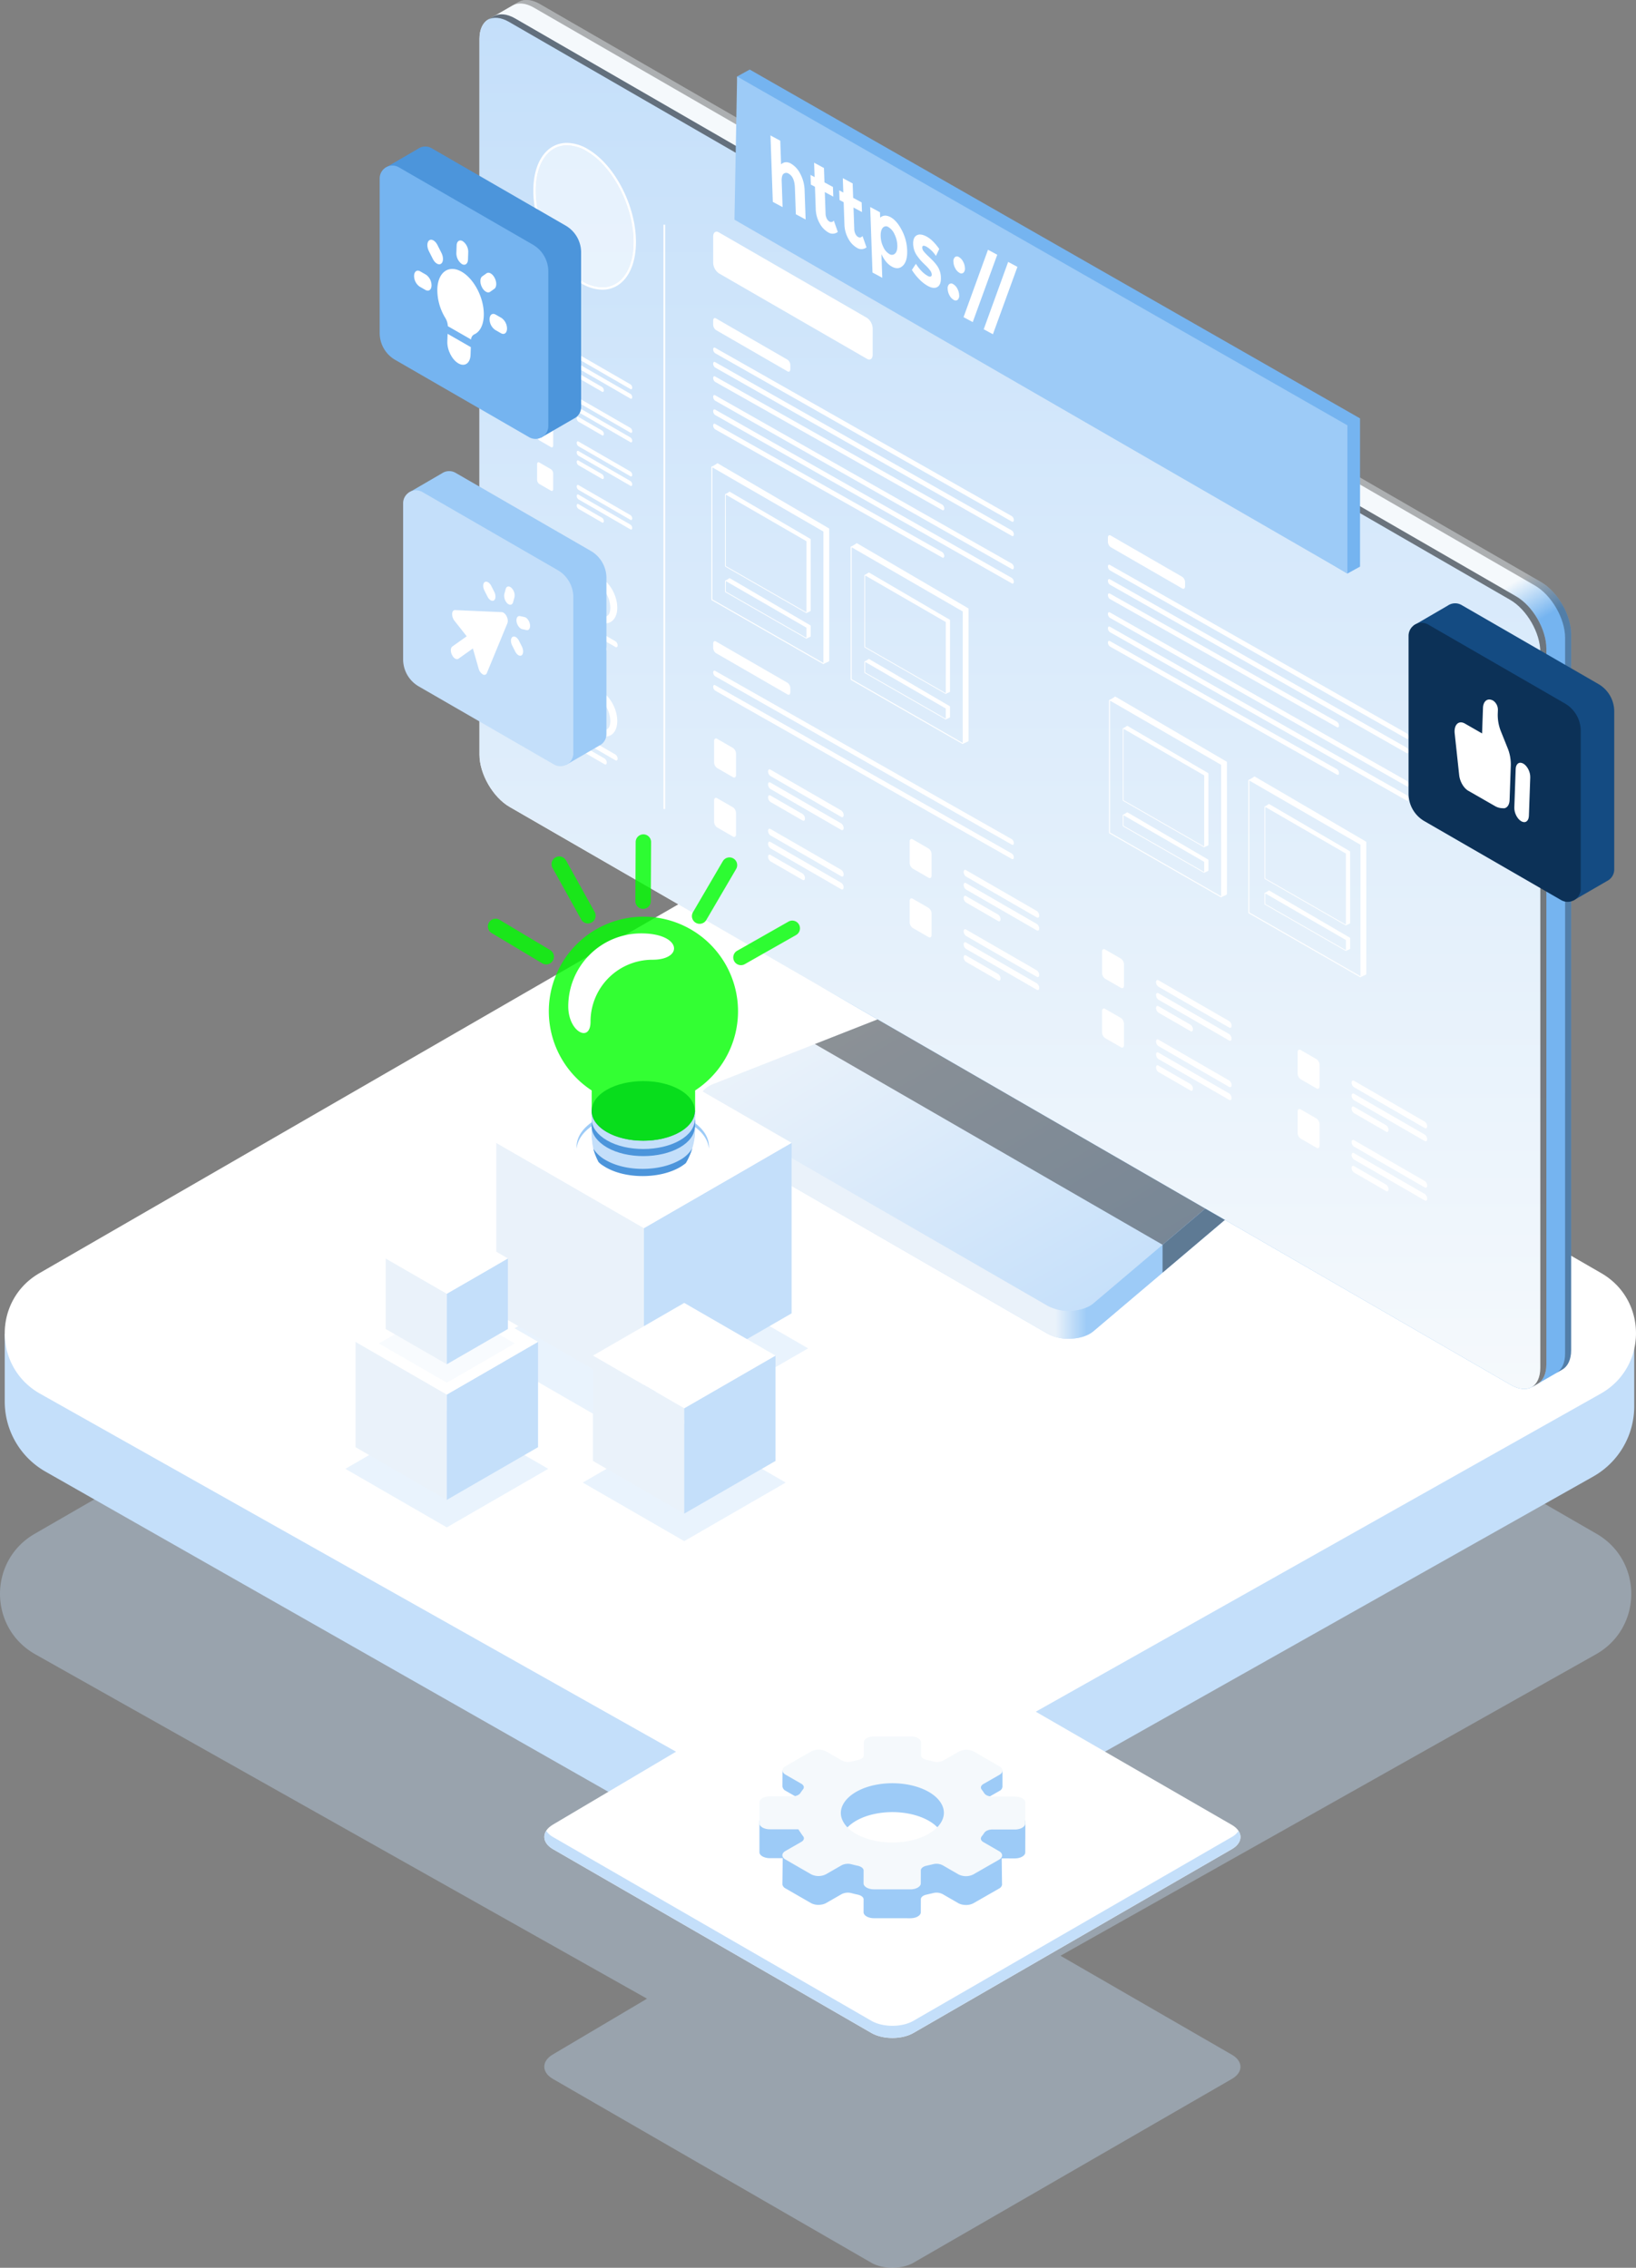 <svg xmlns="http://www.w3.org/2000/svg" xmlns:xlink="http://www.w3.org/1999/xlink" viewBox="0 0 1006.522 1395.299">
    <rect x="0" y="0" width="1006.522" height="1395.299" fill="#808080" stroke="none"/>
    <defs>
        <linearGradient id="Dégradé_sans_nom_7" x1="604.29" y1="1132.391" x2="728.848" y2="1348.133"
                        gradientTransform="translate(-14.146 -30.864)" gradientUnits="userSpaceOnUse">
            <stop offset="0" stop-color="#eaf2fa"/>
            <stop offset="1" stop-color="#c4dffa"/>
        </linearGradient>
        <linearGradient id="Dégradé_sans_nom_8" x1="481.872" y1="1281.445" x2="838.247" y2="1281.445"
                        gradientTransform="translate(-14.146 -30.864)" gradientUnits="userSpaceOnUse">
            <stop offset="0.613" stop-color="#eaf2fa"/>
            <stop offset="0.667" stop-color="#9dcbf7"/>
        </linearGradient>
        <linearGradient id="Dégradé_sans_nom_6" x1="419.32" y1="504.502" x2="944.224" y2="1413.663"
                        gradientTransform="translate(-14.146 -30.864)" gradientUnits="userSpaceOnUse">
            <stop offset="0.586" stop-color="#f5f9fc"/>
            <stop offset="0.613" stop-color="#75b4f0"/>
        </linearGradient>
        <linearGradient id="Dégradé_sans_nom_5" x1="660.008" y1="1355.518" x2="660.008" y2="509.719"
                        gradientUnits="userSpaceOnUse">
            <stop offset="0" stop-color="#f5f9fc"/>
            <stop offset="1" stop-color="#c4dffa"/>
        </linearGradient>
    </defs>
    <g style="isolation:isolate">
        <g id="Calque_1" data-name="Calque 1">
            <g id="all">
                <path d="M1019.09,1444.62,583.38,1193.07a89.489,89.489,0,0,0-89.5,0L58.17,1444.62c-28.64,16.53-28.41,57.94.4,74.16l48.54,27.33,54.11,30.46,62.09,34.96,53.78,30.28,157.8,88.84-57.91,34.3c-7.08,4.19-7.04,10.99.08,15.11l195.85,113.07c7.12,4.11,18.79,4.11,25.91,0l195.84-113.07c7.13-4.12,7.13-10.85,0-14.97l-105.39-60.85,329.42-185.46C1047.5,1502.56,1047.72,1461.15,1019.09,1444.62Z"
                      transform="translate(-36.826 -500.913)" style="fill:#c4dffa;opacity:0.37"/>
                <path d="M496.794,1115.484,39.743,1321.655v41.594a49.6,49.6,0,0,0,25.078,43.119l432.816,246.224a89.494,89.494,0,0,0,87.814,0L1017.005,1409.4a49.613,49.613,0,0,0,25.253-43.222v-35.612L586.294,1115.484A89.5,89.5,0,0,0,496.794,1115.484Z"
                      transform="translate(-36.826 -500.913)" style="fill:#c4dffa"/>
                <path d="M496.794,1032.7,61.085,1284.258c-28.635,16.532-28.412,57.941.4,74.162l436.15,245.553a89.5,89.5,0,0,0,87.814,0L1021.6,1358.42c28.811-16.221,29.037-57.63.4-74.162L586.294,1032.7A89.5,89.5,0,0,0,496.794,1032.7Z"
                      transform="translate(-36.826 -500.913)" style="fill:#fff"/>
                <path d="M570.163,1509.145c7.081-4.193,18.706-4.258,25.833-.143l198.668,114.7c7.127,4.115,7.127,10.848,0,14.963l-195.841,113.07c-7.127,4.114-18.79,4.114-25.917,0l-195.841-113.07c-7.128-4.115-7.165-10.913-.084-15.106Z"
                      transform="translate(-36.826 -500.913)" style="fill:#fff"/>
                <path d="M794.664,1631.185,598.823,1744.254c-7.127,4.115-18.79,4.115-25.917,0L377.065,1631.185a11.845,11.845,0,0,1-4.182-3.832c-2.428,3.824-1.054,8.29,4.182,11.313l195.841,113.07c7.127,4.114,18.79,4.114,25.917,0l195.841-113.07c5.234-3.021,6.588-7.45,4.135-11.222A11.931,11.931,0,0,1,794.664,1631.185Z"
                      transform="translate(-36.826 -500.913)" style="fill:#c4dffa"/>
            </g>
            <path d="M824.093,1202.359l-.059-.008c-.065-2.682-1.826-5.355-5.337-7.374l-156.163-90.159c-6.25-3.6-16.079-4.132-23.377-1.266l-163.411,64.285c-4.516,1.776-7.45,4.633-7.952,7.776a5.169,5.169,0,0,0,.041.946l-.109-.016v16.985l.1.008c-.117,2.89,1.719,5.681,5.288,7.751l208.231,120.224a27.518,27.518,0,0,0,14.73,3.058c5.456-.285,10.391-1.969,13.466-4.591l111.368-94.325a7.758,7.758,0,0,0,3.116-6.141l.075.008Z"
                  transform="translate(-36.826 -500.913)" style="fill:url(#Dégradé_sans_nom_7)"/>
            <path d="M818.7,1194.977l-156.163-90.159c-6.25-3.6-16.079-4.132-23.377-1.266l-100.995,39.734,213.921,123.5,68.827-58.312C825.878,1204.278,824.956,1198.588,818.7,1194.977Z"
                  transform="translate(-36.826 -500.913)" style="mix-blend-mode:overlay;opacity:0.4"/>
            <path d="M824.034,1202.351a7.8,7.8,0,0,1-3.124,6.124l-111.36,94.351c-3.075,2.614-8.01,4.289-13.474,4.583a27.318,27.318,0,0,1-14.738-3.067L473.123,1184.126c-3.494-2.028-5.32-4.742-5.288-7.567l-.109-.016v16.985l.1.008c-.117,2.89,1.719,5.681,5.288,7.751l208.231,120.224a27.518,27.518,0,0,0,14.73,3.058c5.456-.285,10.391-1.969,13.466-4.591l111.368-94.325a7.758,7.758,0,0,0,3.116-6.141l.075.008-.008-17.161Z"
                  transform="translate(-36.826 -500.913)" style="fill:url(#Dégradé_sans_nom_8)"/>
            <path d="M824.034,1202.351a7.8,7.8,0,0,1-3.124,6.124l-68.827,58.312-.008,17.161,68.835-58.3a7.758,7.758,0,0,0,3.116-6.141l.075.008-.008-17.161Z"
                  transform="translate(-36.826 -500.913)" style="mix-blend-mode:overlay;opacity:0.4"/>
            <path d="M355.806,502.152,337.3,512.837c-.033.016-.051.033-.075.033l-.01.008h0c-3.335,1.953-5.4,6.092-5.4,11.982l.008,440.4c-.008,11.831,8.3,26.235,18.569,32.142l615.9,355.579c5.07,2.933,9.662,3.234,13.031,1.366l.008.009.1-.051v-.016l18.526-10.693h.016c3.36-1.935,5.479-6.083,5.479-12.023l.01-440.41c-.026-11.823-8.321-26.218-18.593-32.135L368.97,503.443c-5.052-2.907-9.586-3.217-12.937-1.4l-.016-.025-.16.109C355.841,502.119,355.831,502.136,355.806,502.152Z"
                  transform="translate(-36.826 -500.913)" style="fill:url(#Dégradé_sans_nom_6)"/>
            <path d="M355.806,502.152l-3.494,2.02.008.017c3.353-1.818,7.893-1.508,12.929,1.4l615.9,355.578c10.265,5.924,18.567,20.32,18.585,32.143l-.018,440.4c.018,5.924-2.093,10.064-5.438,12l3.672-2.112h.016c3.36-1.935,5.479-6.083,5.479-12.023l.01-440.41c-.026-11.823-8.321-26.218-18.593-32.135L368.97,503.443c-5.052-2.907-9.586-3.217-12.937-1.4l-.016-.025-.16.109C355.841,502.119,355.831,502.136,355.806,502.152Z"
                  transform="translate(-36.826 -500.913)" style="mix-blend-mode:overlay;opacity:0.3"/>
            <path d="M969.614,867.837,353.72,512.241c-5.052-2.9-9.586-3.209-12.937-1.391l-.018-.033-.166.109c-.01,0-.018.017-.042.025l-3.169,1.831c-.091.05-.188.1-.28.163l-.046.025v0c-3.247,1.982-5.254,6.08-5.254,11.886l.008,440.4c-.008,11.831,8.3,26.235,18.569,32.142l615.9,355.579c4.99,2.882,9.507,3.218,12.842,1.458-.034.026-.059.059-.1.084l.313-.185c.058-.033.113-.066.167-.1l3.19-1.835.016-.008c3.36-1.927,5.481-6.083,5.481-12.025l.008-440.4C988.183,888.139,979.879,873.753,969.614,867.837Z"
                  transform="translate(-36.826 -500.913)" style="fill:url(#Dégradé_sans_nom_5)"/>
            <path d="M340.557,510.951l-3.5,2.019.008.025c3.353-1.818,7.895-1.516,12.937,1.4l615.9,355.57c10.265,5.933,18.569,20.328,18.585,32.151l-.016,440.4c.008,5.915-2.1,10.063-5.438,12.007l3.67-2.12.016-.008c3.36-1.927,5.481-6.083,5.481-12.025l.008-440.4c-.026-11.832-8.33-26.218-18.595-32.134L353.72,512.241c-5.052-2.9-9.586-3.209-12.937-1.391l-.018-.033-.166.109C340.589,510.926,340.581,510.943,340.557,510.951Z"
                  transform="translate(-36.826 -500.913)" style="mix-blend-mode:overlay;opacity:0.5"/>
            <ellipse cx="396.526" cy="633.997" rx="26.74" ry="45.769"
                     transform="translate(-243.408 -309.008) rotate(-21.734)" style="fill:#fff;fill-opacity:0.54"/>
            <path d="M385.666,590.333a24.386,24.386,0,0,1,12.246,3.735c16.59,9.744,29.418,35.52,28.652,57.572-.566,16.315-8.414,26.021-19.179,26.021a24.376,24.376,0,0,1-12.246-3.735c-16.589-9.744-29.417-35.519-28.652-57.571.567-16.316,8.415-26.022,19.179-26.022m0-1.5c-11.981,0-20.1,10.782-20.677,27.469-.781,22.509,12.4,48.938,29.391,58.916a25.787,25.787,0,0,0,13,3.941c11.982,0,20.1-10.782,20.677-27.468.782-22.509-12.4-48.939-29.391-58.916a25.777,25.777,0,0,0-13-3.942Z"
                  transform="translate(-36.826 -500.913)" style="fill:#fff"/>
            <path d="M474.43,788.461v81.224a.641.641,0,0,0,.307.547l68.356,39.141a.559.559,0,0,0,.322.1.65.65,0,0,0,.315-.083l.24-.225v-.007l2.712-1.248.24-.233a.687.687,0,0,0,.082-.322V826.488a.636.636,0,0,0-.315-.555l-68.16-39.852a.659.659,0,0,0-.637,0,.594.594,0,0,0-.247.277l-2.5,1.474a.237.237,0,0,0-.075-.008.593.593,0,0,0-.315.09A.624.624,0,0,0,474.43,788.461Zm.637,0,1.919,1.109.629.36,65.8,38.031v80.873l-68.348-39.149Z"
                  transform="translate(-36.826 -500.913)" style="fill:#fff"/>
            <path d="M560.15,837.645v81.142a.644.644,0,0,0,.307.548l68.356,39.222a.563.563,0,0,0,.322.1.666.666,0,0,0,.315-.082l.24-.225v-.008l2.711-1.248.24-.232a.683.683,0,0,0,.083-.322V875.671a.634.634,0,0,0-.315-.554l-68.16-39.852a.61.61,0,0,0-.322-.083.6.6,0,0,0-.315.083.591.591,0,0,0-.248.277l-2.5,1.473a.276.276,0,0,0-.075-.007.588.588,0,0,0-.315.09A.624.624,0,0,0,560.15,837.645Zm.637,0,1.918,1.109.63.36,65.8,38.03v80.873l-68.348-39.23Z"
                  transform="translate(-36.826 -500.913)" style="fill:#fff"/>
            <path d="M568.609,854.97v43.936a.465.465,0,0,0,.223.4l49.641,28.484a.407.407,0,0,0,.234.071.476.476,0,0,0,.228-.06l.175-.163v-.006l1.969-.906.174-.169a.5.5,0,0,0,.06-.234V882.585a.461.461,0,0,0-.229-.4l-49.5-28.941a.449.449,0,0,0-.234-.06.444.444,0,0,0-.229.06.425.425,0,0,0-.179.2l-1.818,1.069a.2.2,0,0,0-.055,0,.433.433,0,0,0-.228.065A.454.454,0,0,0,568.609,854.97Zm.462,0,1.394.8.457.262,47.785,27.618V927.4l-49.636-28.489Z"
                  transform="translate(-36.826 -500.913)" style="fill:#fff"/>
            <path d="M568.609,908.161v6.46a.468.468,0,0,0,.223.4L618.473,943.5a.407.407,0,0,0,.234.071.476.476,0,0,0,.228-.06l.175-.163v-.006l1.969-.906.174-.169a.5.5,0,0,0,.06-.234v-6.259a.461.461,0,0,0-.229-.4l-49.5-28.941a.449.449,0,0,0-.234-.06.444.444,0,0,0-.229.06.425.425,0,0,0-.179.2l-1.818,1.069a.2.2,0,0,0-.055,0,.433.433,0,0,0-.228.065A.454.454,0,0,0,568.609,908.161Zm.462,0,1.394.805.457.261,47.785,27.619v6.264l-49.636-28.489Z"
                  transform="translate(-36.826 -500.913)" style="fill:#fff"/>
            <path d="M719.125,932v81.142a.641.641,0,0,0,.307.547l68.356,39.223a.563.563,0,0,0,.322.1.66.66,0,0,0,.315-.082l.24-.225v-.008l2.712-1.248.239-.232a.683.683,0,0,0,.083-.322V970.023a.634.634,0,0,0-.315-.554l-68.16-39.852a.608.608,0,0,0-.322-.083.6.6,0,0,0-.315.083.589.589,0,0,0-.247.277l-2.5,1.473a.276.276,0,0,0-.075-.007.6.6,0,0,0-.315.089A.626.626,0,0,0,719.125,932Zm.637,0,1.919,1.109.629.36,65.8,38.03v80.873l-68.348-39.23Z"
                  transform="translate(-36.826 -500.913)" style="fill:#fff"/>
            <path d="M804.844,981.18v81.143a.64.64,0,0,0,.308.547l68.355,39.222a.56.56,0,0,0,.323.1.656.656,0,0,0,.315-.083l.239-.225v-.007l2.712-1.248.24-.233a.687.687,0,0,0,.082-.322v-80.865a.637.637,0,0,0-.314-.555L808.944,978.8a.61.61,0,0,0-.323-.082.6.6,0,0,0-.562.359l-2.5,1.474a.237.237,0,0,0-.075-.008.587.587,0,0,0-.314.09A.623.623,0,0,0,804.844,981.18Zm.637,0,1.919,1.109.63.36,65.8,38.031v80.873l-68.349-39.23Z"
                  transform="translate(-36.826 -500.913)" style="fill:#fff"/>
            <path d="M814.779,997.409v43.936a.465.465,0,0,0,.223.4l49.641,28.484a.41.41,0,0,0,.234.071.48.48,0,0,0,.229-.06l.174-.164v-.005l1.969-.906.174-.169a.488.488,0,0,0,.06-.234v-43.735a.463.463,0,0,0-.228-.4l-49.5-28.941a.447.447,0,0,0-.234-.06.438.438,0,0,0-.228.06.428.428,0,0,0-.18.2l-1.818,1.069a.2.2,0,0,0-.054,0,.434.434,0,0,0-.229.065A.454.454,0,0,0,814.779,997.409Zm.463,0,1.393.805.457.261,47.785,27.619v43.74l-49.635-28.489Z"
                  transform="translate(-36.826 -500.913)" style="fill:#fff"/>
            <path d="M814.779,1050.6v6.46a.465.465,0,0,0,.223.4l49.641,28.484a.41.41,0,0,0,.234.071.48.48,0,0,0,.229-.06l.174-.163v-.006l1.969-.906.174-.169a.488.488,0,0,0,.06-.234v-6.259a.463.463,0,0,0-.228-.4l-49.5-28.941a.447.447,0,0,0-.234-.06.438.438,0,0,0-.228.06.428.428,0,0,0-.18.2l-1.818,1.069a.2.2,0,0,0-.054-.005.434.434,0,0,0-.229.065A.454.454,0,0,0,814.779,1050.6Zm.463,0,1.393.805.457.261,47.785,27.619v6.264l-49.635-28.489Z"
                  transform="translate(-36.826 -500.913)" style="fill:#fff"/>
            <path d="M727.584,949.322v43.936a.465.465,0,0,0,.223.4l49.641,28.484a.407.407,0,0,0,.234.071.48.48,0,0,0,.229-.06l.174-.164v0l1.969-.906.174-.169a.5.5,0,0,0,.06-.234V976.937a.461.461,0,0,0-.229-.4l-49.5-28.941a.477.477,0,0,0-.463,0,.425.425,0,0,0-.179.2l-1.818,1.069a.2.2,0,0,0-.054,0,.434.434,0,0,0-.229.065A.454.454,0,0,0,727.584,949.322Zm.463,0,1.393.8.457.261,47.785,27.619v43.74l-49.635-28.489Z"
                  transform="translate(-36.826 -500.913)" style="fill:#fff"/>
            <path d="M727.584,1002.513v6.46a.465.465,0,0,0,.223.4l49.641,28.484a.407.407,0,0,0,.234.071.48.48,0,0,0,.229-.06l.174-.163v-.006l1.969-.906.174-.169a.5.5,0,0,0,.06-.234v-6.259a.461.461,0,0,0-.229-.4l-49.5-28.941a.477.477,0,0,0-.463,0,.425.425,0,0,0-.179.2l-1.818,1.069a.2.2,0,0,0-.054,0,.434.434,0,0,0-.229.065A.454.454,0,0,0,727.584,1002.513Zm.463,0,1.393.8.457.261,47.785,27.619v6.264l-49.635-28.489Z"
                  transform="translate(-36.826 -500.913)" style="fill:#fff"/>
            <path d="M482.889,805.24v43.936a.467.467,0,0,0,.223.4l49.641,28.483a.41.41,0,0,0,.234.071.48.48,0,0,0,.229-.06l.174-.163V877.9l1.969-.906.175-.169a.5.5,0,0,0,.059-.234V832.855a.464.464,0,0,0-.228-.4l-49.5-28.94a.435.435,0,0,0-.234-.06.44.44,0,0,0-.408.261l-1.818,1.07a.166.166,0,0,0-.054-.006.426.426,0,0,0-.229.066A.452.452,0,0,0,482.889,805.24Zm.463,0,1.393.8.458.262,47.784,27.618v43.74l-49.635-28.489Z"
                  transform="translate(-36.826 -500.913)" style="fill:#fff"/>
            <path d="M482.889,858.431v6.46a.467.467,0,0,0,.223.4l49.641,28.483a.41.41,0,0,0,.234.071.48.48,0,0,0,.229-.06l.174-.163v-.006l1.969-.906.175-.169a.5.5,0,0,0,.059-.234v-6.259a.463.463,0,0,0-.228-.4l-49.5-28.941a.443.443,0,0,0-.234-.059.437.437,0,0,0-.228.059.428.428,0,0,0-.18.2l-1.818,1.07a.166.166,0,0,0-.054-.006.426.426,0,0,0-.229.066A.452.452,0,0,0,482.889,858.431Zm.463,0,1.393.8.458.262,47.784,27.618v6.264l-49.635-28.489Z"
                  transform="translate(-36.826 -500.913)" style="fill:#fff"/>
            <path d="M375.8,722.368l-7.169-4.14a3.27,3.27,0,0,1-1.367-2.611v-9.559c0-1.006.612-1.469,1.367-1.033l7.169,4.139a3.274,3.274,0,0,1,1.367,2.612v9.558C377.17,722.341,376.558,722.8,375.8,722.368Z"
                  transform="translate(-36.826 -500.913)" style="fill:#fff;fill-rule:evenodd"/>
            <path d="M375.8,749.187l-7.169-4.139a3.273,3.273,0,0,1-1.367-2.611v-9.559c0-1.007.612-1.469,1.367-1.033l7.169,4.139a3.272,3.272,0,0,1,1.367,2.611v9.559C377.17,749.16,376.558,749.623,375.8,749.187Z"
                  transform="translate(-36.826 -500.913)" style="fill:#fff;fill-rule:evenodd"/>
            <path d="M375.8,776.007l-7.169-4.139a3.274,3.274,0,0,1-1.367-2.612V759.7c0-1.006.612-1.469,1.367-1.033L375.8,762.8a3.274,3.274,0,0,1,1.367,2.612v9.558C377.17,775.98,376.558,776.443,375.8,776.007Z"
                  transform="translate(-36.826 -500.913)" style="fill:#fff;fill-rule:evenodd"/>
            <path d="M375.8,802.826l-7.169-4.139a3.273,3.273,0,0,1-1.367-2.611v-9.559c0-1.006.612-1.469,1.367-1.033l7.169,4.139a3.273,3.273,0,0,1,1.367,2.611v9.559C377.17,802.8,376.558,803.262,375.8,802.826Z"
                  transform="translate(-36.826 -500.913)" style="fill:#fff;fill-rule:evenodd"/>
            <path d="M424.694,740.3l-31.955-18.449a2.61,2.61,0,0,1-1.09-2.083h0c0-.8.488-1.172,1.09-.824l31.955,18.449a2.613,2.613,0,0,1,1.09,2.083h0C425.784,740.277,425.3,740.646,424.694,740.3Z"
                  transform="translate(-36.826 -500.913)" style="fill:#fff;fill-rule:evenodd"/>
            <path d="M424.694,746.153,392.739,727.7a2.611,2.611,0,0,1-1.09-2.083h0c0-.8.488-1.172,1.09-.824l31.955,18.449a2.611,2.611,0,0,1,1.09,2.083h0C425.784,746.132,425.3,746.5,424.694,746.153Z"
                  transform="translate(-36.826 -500.913)" style="fill:#fff;fill-rule:evenodd"/>
            <path d="M407.225,741.922l-14.486-8.363a2.613,2.613,0,0,1-1.09-2.083h0c0-.8.488-1.172,1.09-.825l14.486,8.364a2.612,2.612,0,0,1,1.091,2.083h0C408.316,741.9,407.827,742.27,407.225,741.922Z"
                  transform="translate(-36.826 -500.913)" style="fill:#fff;fill-rule:evenodd"/>
            <path d="M424.694,767.118l-31.955-18.449a2.611,2.611,0,0,1-1.09-2.083h0c0-.8.488-1.172,1.09-.824l31.955,18.449a2.611,2.611,0,0,1,1.09,2.083h0C425.784,767.1,425.3,767.466,424.694,767.118Z"
                  transform="translate(-36.826 -500.913)" style="fill:#fff;fill-rule:evenodd"/>
            <path d="M424.694,772.973l-31.955-18.45a2.61,2.61,0,0,1-1.09-2.083h0c0-.8.488-1.171,1.09-.824l31.955,18.45a2.61,2.61,0,0,1,1.09,2.083h0C425.784,772.951,425.3,773.32,424.694,772.973Z"
                  transform="translate(-36.826 -500.913)" style="fill:#fff;fill-rule:evenodd"/>
            <path d="M407.225,768.742l-14.486-8.364a2.61,2.61,0,0,1-1.09-2.083h0c0-.8.488-1.172,1.09-.824l14.486,8.364a2.611,2.611,0,0,1,1.091,2.083h0C408.316,768.721,407.827,769.09,407.225,768.742Z"
                  transform="translate(-36.826 -500.913)" style="fill:#fff;fill-rule:evenodd"/>
            <path d="M424.694,793.938l-31.955-18.45a2.61,2.61,0,0,1-1.09-2.083h0c0-.8.488-1.171,1.09-.824l31.955,18.45a2.61,2.61,0,0,1,1.09,2.083h0C425.784,793.916,425.3,794.285,424.694,793.938Z"
                  transform="translate(-36.826 -500.913)" style="fill:#fff;fill-rule:evenodd"/>
            <path d="M424.694,799.792l-31.955-18.449a2.611,2.611,0,0,1-1.09-2.083h0c0-.8.488-1.172,1.09-.824l31.955,18.449a2.611,2.611,0,0,1,1.09,2.083h0C425.784,799.771,425.3,800.14,424.694,799.792Z"
                  transform="translate(-36.826 -500.913)" style="fill:#fff;fill-rule:evenodd"/>
            <path d="M407.225,795.562,392.739,787.2a2.611,2.611,0,0,1-1.09-2.083h0c0-.8.488-1.172,1.09-.824l14.486,8.364a2.61,2.61,0,0,1,1.091,2.082h0C408.316,795.54,407.827,795.909,407.225,795.562Z"
                  transform="translate(-36.826 -500.913)" style="fill:#fff;fill-rule:evenodd"/>
            <path d="M424.694,820.757l-31.955-18.449a2.611,2.611,0,0,1-1.09-2.083h0c0-.8.488-1.172,1.09-.824l31.955,18.449a2.611,2.611,0,0,1,1.09,2.083h0C425.784,820.736,425.3,821.105,424.694,820.757Z"
                  transform="translate(-36.826 -500.913)" style="fill:#fff;fill-rule:evenodd"/>
            <path d="M424.694,826.612l-31.955-18.449a2.613,2.613,0,0,1-1.09-2.083h0c0-.8.488-1.172,1.09-.824l31.955,18.449a2.61,2.61,0,0,1,1.09,2.083h0C425.784,826.591,425.3,826.96,424.694,826.612Z"
                  transform="translate(-36.826 -500.913)" style="fill:#fff;fill-rule:evenodd"/>
            <path d="M407.225,822.381l-14.486-8.364a2.61,2.61,0,0,1-1.09-2.083h0c0-.8.488-1.171,1.09-.824l14.486,8.364a2.612,2.612,0,0,1,1.091,2.083h0C408.316,822.36,407.827,822.729,407.225,822.381Z"
                  transform="translate(-36.826 -500.913)" style="fill:#fff;fill-rule:evenodd"/>
            <path d="M487.79,979.115l-9.763-5.637a4.457,4.457,0,0,1-1.861-3.556V956.9c0-1.37.833-2,1.861-1.407l9.763,5.637a4.459,4.459,0,0,1,1.862,3.556v13.018C489.652,979.078,488.818,979.708,487.79,979.115Z"
                  transform="translate(-36.826 -500.913)" style="fill:#fff;fill-rule:evenodd"/>
            <path d="M487.79,1015.639,478.027,1010a4.459,4.459,0,0,1-1.861-3.557V993.428c0-1.371.833-2,1.861-1.407l9.763,5.637a4.456,4.456,0,0,1,1.862,3.556v13.017C489.652,1015.6,488.818,1016.232,487.79,1015.639Z"
                  transform="translate(-36.826 -500.913)" style="fill:#fff;fill-rule:evenodd"/>
            <path d="M554.372,1003.534l-43.518-25.125a3.557,3.557,0,0,1-1.484-2.837h0c0-1.093.664-1.6,1.484-1.122l43.518,25.125a3.553,3.553,0,0,1,1.484,2.836h0C555.856,1003.5,555.192,1004.007,554.372,1003.534Z"
                  transform="translate(-36.826 -500.913)" style="fill:#fff;fill-rule:evenodd"/>
            <path d="M554.372,1011.507l-43.518-25.125a3.554,3.554,0,0,1-1.484-2.837h0c0-1.093.664-1.595,1.484-1.122l43.518,25.125a3.553,3.553,0,0,1,1.484,2.836h0C555.856,1011.478,555.192,1011.98,554.372,1011.507Z"
                  transform="translate(-36.826 -500.913)" style="fill:#fff;fill-rule:evenodd"/>
            <path d="M530.583,1005.745l-19.729-11.39a3.554,3.554,0,0,1-1.484-2.837h0c0-1.093.664-1.6,1.484-1.122l19.729,11.39a3.558,3.558,0,0,1,1.484,2.837h0C532.067,1005.716,531.4,1006.219,530.583,1005.745Z"
                  transform="translate(-36.826 -500.913)" style="fill:#fff;fill-rule:evenodd"/>
            <path d="M554.372,1040.057l-43.518-25.125a3.553,3.553,0,0,1-1.484-2.836h0c0-1.093.664-1.6,1.484-1.123l43.518,25.125a3.557,3.557,0,0,1,1.484,2.837h0C555.856,1040.028,555.192,1040.531,554.372,1040.057Z"
                  transform="translate(-36.826 -500.913)" style="fill:#fff;fill-rule:evenodd"/>
            <path d="M554.372,1048.03l-43.518-25.124a3.557,3.557,0,0,1-1.484-2.837h0c0-1.093.664-1.6,1.484-1.122l43.518,25.124a3.557,3.557,0,0,1,1.484,2.837h0C555.856,1048,555.192,1048.5,554.372,1048.03Z"
                  transform="translate(-36.826 -500.913)" style="fill:#fff;fill-rule:evenodd"/>
            <path d="M530.583,1042.269l-19.729-11.39a3.557,3.557,0,0,1-1.484-2.837h0c0-1.093.664-1.6,1.484-1.122l19.729,11.39a3.556,3.556,0,0,1,1.484,2.836h0C532.067,1042.24,531.4,1042.742,530.583,1042.269Z"
                  transform="translate(-36.826 -500.913)" style="fill:#fff;fill-rule:evenodd"/>
            <path d="M608.117,1040.967l-9.763-5.637a4.455,4.455,0,0,1-1.861-3.556v-13.018c0-1.37.833-2,1.861-1.407l9.763,5.637a4.458,4.458,0,0,1,1.861,3.556v13.018C609.978,1040.93,609.145,1041.56,608.117,1040.967Z"
                  transform="translate(-36.826 -500.913)" style="fill:#fff;fill-rule:evenodd"/>
            <path d="M608.117,1077.491l-9.763-5.637a4.459,4.459,0,0,1-1.861-3.557V1055.28c0-1.37.833-2,1.861-1.407l9.763,5.637a4.455,4.455,0,0,1,1.861,3.556v13.018C609.978,1077.454,609.145,1078.084,608.117,1077.491Z"
                  transform="translate(-36.826 -500.913)" style="fill:#fff;fill-rule:evenodd"/>
            <path d="M674.7,1065.386l-43.517-25.125a3.558,3.558,0,0,1-1.485-2.837h0c0-1.093.665-1.6,1.485-1.122l43.517,25.125a3.554,3.554,0,0,1,1.485,2.836h0C676.183,1065.356,675.518,1065.859,674.7,1065.386Z"
                  transform="translate(-36.826 -500.913)" style="fill:#fff;fill-rule:evenodd"/>
            <path d="M674.7,1073.359l-43.517-25.125a3.555,3.555,0,0,1-1.485-2.837h0c0-1.093.665-1.6,1.485-1.122L674.7,1069.4a3.554,3.554,0,0,1,1.485,2.836h0C676.183,1073.33,675.518,1073.832,674.7,1073.359Z"
                  transform="translate(-36.826 -500.913)" style="fill:#fff;fill-rule:evenodd"/>
            <path d="M650.909,1067.6l-19.728-11.39a3.555,3.555,0,0,1-1.485-2.837h0c0-1.093.665-1.595,1.485-1.122l19.728,11.39a3.558,3.558,0,0,1,1.485,2.837h0C652.394,1067.568,651.729,1068.071,650.909,1067.6Z"
                  transform="translate(-36.826 -500.913)" style="fill:#fff;fill-rule:evenodd"/>
            <path d="M674.7,1101.909l-43.517-25.124a3.558,3.558,0,0,1-1.485-2.837h0c0-1.093.665-1.6,1.485-1.123L674.7,1097.95a3.558,3.558,0,0,1,1.485,2.837h0C676.183,1101.88,675.518,1102.383,674.7,1101.909Z"
                  transform="translate(-36.826 -500.913)" style="fill:#fff;fill-rule:evenodd"/>
            <path d="M674.7,1109.882l-43.517-25.124a3.558,3.558,0,0,1-1.485-2.837h0c0-1.093.665-1.6,1.485-1.122l43.517,25.124a3.558,3.558,0,0,1,1.485,2.837h0C676.183,1109.853,675.518,1110.356,674.7,1109.882Z"
                  transform="translate(-36.826 -500.913)" style="fill:#fff;fill-rule:evenodd"/>
            <path d="M650.909,1104.121l-19.728-11.39a3.558,3.558,0,0,1-1.485-2.837h0c0-1.093.665-1.6,1.485-1.122l19.728,11.39a3.555,3.555,0,0,1,1.485,2.837h0C652.394,1104.092,651.729,1104.594,650.909,1104.121Z"
                  transform="translate(-36.826 -500.913)" style="fill:#fff;fill-rule:evenodd"/>
            <path d="M726.479,1108.729l-9.763-5.636a4.458,4.458,0,0,1-1.861-3.556v-13.018c0-1.371.833-2,1.861-1.407l9.763,5.637a4.455,4.455,0,0,1,1.861,3.556v13.017C728.34,1108.693,727.507,1109.323,726.479,1108.729Z"
                  transform="translate(-36.826 -500.913)" style="fill:#fff;fill-rule:evenodd"/>
            <path d="M726.479,1145.253l-9.763-5.637a4.455,4.455,0,0,1-1.861-3.556v-13.017c0-1.371.833-2,1.861-1.407l9.763,5.636a4.459,4.459,0,0,1,1.861,3.557v13.017C728.34,1145.217,727.507,1145.847,726.479,1145.253Z"
                  transform="translate(-36.826 -500.913)" style="fill:#fff;fill-rule:evenodd"/>
            <path d="M793.06,1133.148l-43.517-25.125a3.554,3.554,0,0,1-1.485-2.836h0c0-1.094.665-1.6,1.485-1.123l43.517,25.125a3.558,3.558,0,0,1,1.485,2.837h0C794.545,1133.119,793.88,1133.622,793.06,1133.148Z"
                  transform="translate(-36.826 -500.913)" style="fill:#fff;fill-rule:evenodd"/>
            <path d="M793.06,1141.121,749.543,1116a3.558,3.558,0,0,1-1.485-2.837h0c0-1.093.665-1.6,1.485-1.122l43.517,25.124a3.558,3.558,0,0,1,1.485,2.837h0C794.545,1141.092,793.88,1141.6,793.06,1141.121Z"
                  transform="translate(-36.826 -500.913)" style="fill:#fff;fill-rule:evenodd"/>
            <path d="M769.271,1135.36l-19.728-11.39a3.558,3.558,0,0,1-1.485-2.837h0c0-1.093.665-1.6,1.485-1.122l19.728,11.39a3.554,3.554,0,0,1,1.485,2.836h0C770.756,1135.331,770.091,1135.833,769.271,1135.36Z"
                  transform="translate(-36.826 -500.913)" style="fill:#fff;fill-rule:evenodd"/>
            <path d="M793.06,1169.672l-43.517-25.125a3.555,3.555,0,0,1-1.485-2.837h0c0-1.093.665-1.6,1.485-1.122l43.517,25.125a3.555,3.555,0,0,1,1.485,2.837h0C794.545,1169.643,793.88,1170.145,793.06,1169.672Z"
                  transform="translate(-36.826 -500.913)" style="fill:#fff;fill-rule:evenodd"/>
            <path d="M793.06,1177.645l-43.517-25.125a3.554,3.554,0,0,1-1.485-2.836h0c0-1.094.665-1.6,1.485-1.123l43.517,25.125a3.556,3.556,0,0,1,1.485,2.837h0C794.545,1177.616,793.88,1178.118,793.06,1177.645Z"
                  transform="translate(-36.826 -500.913)" style="fill:#fff;fill-rule:evenodd"/>
            <path d="M769.271,1171.884l-19.728-11.391a3.554,3.554,0,0,1-1.485-2.836h0c0-1.094.665-1.6,1.485-1.123l19.728,11.39a3.558,3.558,0,0,1,1.485,2.837h0C770.756,1171.854,770.091,1172.357,769.271,1171.884Z"
                  transform="translate(-36.826 -500.913)" style="fill:#fff;fill-rule:evenodd"/>
            <path d="M846.805,1170.582l-9.763-5.637a4.458,4.458,0,0,1-1.861-3.556v-13.018c0-1.371.833-2,1.861-1.407l9.763,5.637a4.456,4.456,0,0,1,1.862,3.556v13.017C848.667,1170.545,847.833,1171.175,846.805,1170.582Z"
                  transform="translate(-36.826 -500.913)" style="fill:#fff;fill-rule:evenodd"/>
            <path d="M846.805,1207.105l-9.763-5.637a4.455,4.455,0,0,1-1.861-3.556V1184.9c0-1.371.833-2,1.861-1.407l9.763,5.636a4.46,4.46,0,0,1,1.862,3.557V1205.7C848.667,1207.069,847.833,1207.7,846.805,1207.105Z"
                  transform="translate(-36.826 -500.913)" style="fill:#fff;fill-rule:evenodd"/>
            <path d="M913.386,1195l-43.517-25.125a3.553,3.553,0,0,1-1.484-2.836h0c0-1.093.664-1.6,1.484-1.123l43.517,25.125a3.558,3.558,0,0,1,1.485,2.837h0C914.871,1194.971,914.206,1195.474,913.386,1195Z"
                  transform="translate(-36.826 -500.913)" style="fill:#fff;fill-rule:evenodd"/>
            <path d="M913.386,1202.973l-43.517-25.124a3.557,3.557,0,0,1-1.484-2.837h0c0-1.093.664-1.6,1.484-1.122l43.517,25.124a3.558,3.558,0,0,1,1.485,2.837h0C914.871,1202.944,914.206,1203.447,913.386,1202.973Z"
                  transform="translate(-36.826 -500.913)" style="fill:#fff;fill-rule:evenodd"/>
            <path d="M889.6,1197.212l-19.728-11.39a3.557,3.557,0,0,1-1.484-2.837h0c0-1.093.664-1.6,1.484-1.122l19.728,11.39a3.554,3.554,0,0,1,1.485,2.836h0C891.082,1197.183,890.417,1197.685,889.6,1197.212Z"
                  transform="translate(-36.826 -500.913)" style="fill:#fff;fill-rule:evenodd"/>
            <path d="M913.386,1231.524,869.869,1206.4a3.553,3.553,0,0,1-1.484-2.836h0c0-1.094.664-1.6,1.484-1.123l43.517,25.125a3.555,3.555,0,0,1,1.485,2.837h0C914.871,1231.495,914.206,1232,913.386,1231.524Z"
                  transform="translate(-36.826 -500.913)" style="fill:#fff;fill-rule:evenodd"/>
            <path d="M913.386,1239.5l-43.517-25.125a3.553,3.553,0,0,1-1.484-2.836h0c0-1.094.664-1.6,1.484-1.123l43.517,25.125a3.558,3.558,0,0,1,1.485,2.837h0C914.871,1239.468,914.206,1239.97,913.386,1239.5Z"
                  transform="translate(-36.826 -500.913)" style="fill:#fff;fill-rule:evenodd"/>
            <path d="M889.6,1233.736l-19.728-11.391a3.553,3.553,0,0,1-1.484-2.836h0c0-1.093.664-1.6,1.484-1.123l19.728,11.39a3.558,3.558,0,0,1,1.485,2.837h0C891.082,1233.706,890.417,1234.209,889.6,1233.736Z"
                  transform="translate(-36.826 -500.913)" style="fill:#fff;fill-rule:evenodd"/>
            <path d="M570.268,721.725l-91.21-52.66a8.29,8.29,0,0,1-3.462-6.614V646.485c0-2.549,1.55-3.721,3.462-2.617l91.21,52.66a8.29,8.29,0,0,1,3.462,6.614v15.966C573.73,721.658,572.18,722.829,570.268,721.725Z"
                  transform="translate(-36.826 -500.913)" style="fill:#fff;fill-rule:evenodd"/>
            <path d="M521.325,729.4,477.336,704a4.169,4.169,0,0,1-1.74-3.325v-2.531c0-1.281.779-1.87,1.74-1.316l43.989,25.4a4.167,4.167,0,0,1,1.741,3.325v2.531C523.066,729.367,522.287,729.956,521.325,729.4Z"
                  transform="translate(-36.826 -500.913)" style="fill:#fff;fill-rule:evenodd"/>
            <path d="M659.32,821.808,476.848,718.264a3,3,0,0,1-1.252-2.393h0c0-.922.561-1.346,1.252-.946L659.32,818.469a3,3,0,0,1,1.252,2.392h0C660.572,821.783,660.011,822.207,659.32,821.808Z"
                  transform="translate(-36.826 -500.913)" style="fill:#fff;fill-rule:evenodd"/>
            <path d="M659.32,830.625,476.848,727.081a3,3,0,0,1-1.252-2.393h0c0-.922.561-1.345,1.252-.946L659.32,827.286a3,3,0,0,1,1.252,2.392h0C660.572,830.6,660.011,831.024,659.32,830.625Z"
                  transform="translate(-36.826 -500.913)" style="fill:#fff;fill-rule:evenodd"/>
            <path d="M616.516,814.729,476.848,735.9a3,3,0,0,1-1.252-2.392h0c0-.923.561-1.346,1.252-.947L616.516,811.39a3,3,0,0,1,1.252,2.392h0C617.768,814.7,617.207,815.128,616.516,814.729Z"
                  transform="translate(-36.826 -500.913)" style="fill:#fff;fill-rule:evenodd"/>
            <path d="M659.32,851.019,476.848,747.475a3,3,0,0,1-1.252-2.392h0c0-.922.561-1.346,1.252-.947L659.32,847.68a3,3,0,0,1,1.252,2.393h0C660.572,851,660.011,851.418,659.32,851.019Z"
                  transform="translate(-36.826 -500.913)" style="fill:#fff;fill-rule:evenodd"/>
            <path d="M659.32,859.836,476.848,756.292A3,3,0,0,1,475.6,753.9h0c0-.922.561-1.346,1.252-.947L659.32,856.5a3,3,0,0,1,1.252,2.393h0C660.572,859.812,660.011,860.236,659.32,859.836Z"
                  transform="translate(-36.826 -500.913)" style="fill:#fff;fill-rule:evenodd"/>
            <path d="M616.516,843.94,476.848,765.109a3,3,0,0,1-1.252-2.392h0c0-.922.561-1.346,1.252-.947L616.516,840.6a3,3,0,0,1,1.252,2.393h0C617.768,843.916,617.207,844.339,616.516,843.94Z"
                  transform="translate(-36.826 -500.913)" style="fill:#fff;fill-rule:evenodd"/>
            <path d="M764.173,862.989l-43.99-25.4a4.169,4.169,0,0,1-1.74-3.325v-2.531c0-1.281.779-1.87,1.74-1.316l43.99,25.4a4.167,4.167,0,0,1,1.74,3.325v2.53C765.913,862.955,765.134,863.544,764.173,862.989Z"
                  transform="translate(-36.826 -500.913)" style="fill:#fff;fill-rule:evenodd"/>
            <path d="M902.167,955.4,719.7,851.852a3,3,0,0,1-1.252-2.393h0c0-.922.561-1.345,1.252-.946L902.167,952.057a3,3,0,0,1,1.252,2.392h0C903.419,955.371,902.858,955.8,902.167,955.4Z"
                  transform="translate(-36.826 -500.913)" style="fill:#fff;fill-rule:evenodd"/>
            <path d="M902.167,964.213,719.7,860.669a3,3,0,0,1-1.252-2.393h0c0-.922.561-1.345,1.252-.946L902.167,960.874a3,3,0,0,1,1.252,2.392h0C903.419,964.188,902.858,964.612,902.167,964.213Z"
                  transform="translate(-36.826 -500.913)" style="fill:#fff;fill-rule:evenodd"/>
            <path d="M859.363,948.317,719.7,869.486a3,3,0,0,1-1.252-2.392h0c0-.922.561-1.346,1.252-.947l139.668,78.831a3,3,0,0,1,1.252,2.392h0C860.615,948.292,860.054,948.716,859.363,948.317Z"
                  transform="translate(-36.826 -500.913)" style="fill:#fff;fill-rule:evenodd"/>
            <path d="M902.167,984.607,719.7,881.063a3,3,0,0,1-1.252-2.392h0c0-.922.561-1.346,1.252-.947L902.167,981.268a3,3,0,0,1,1.252,2.393h0C903.419,984.583,902.858,985.007,902.167,984.607Z"
                  transform="translate(-36.826 -500.913)" style="fill:#fff;fill-rule:evenodd"/>
            <path d="M902.167,993.424,719.7,889.88a3,3,0,0,1-1.252-2.392h0c0-.922.561-1.346,1.252-.947L902.167,990.085a3,3,0,0,1,1.252,2.393h0C903.419,993.4,902.858,993.824,902.167,993.424Z"
                  transform="translate(-36.826 -500.913)" style="fill:#fff;fill-rule:evenodd"/>
            <path d="M859.363,977.528,719.7,898.7a3,3,0,0,1-1.252-2.392h0c0-.922.561-1.346,1.252-.946l139.668,78.83a3,3,0,0,1,1.252,2.393h0C860.615,977.5,860.054,977.928,859.363,977.528Z"
                  transform="translate(-36.826 -500.913)" style="fill:#fff;fill-rule:evenodd"/>
            <rect x="408.167" y="138.255" width="1.066" height="359.522" style="fill:#fff"/>
            <path d="M380.694,867.879a8.928,8.928,0,0,1-4.441-1.309c-5.352-3.09-9.543-11.015-9.543-18.042,0-4.067,1.457-7.24,4-8.708,2.23-1.285,4.96-1.128,7.686.446,5.352,3.09,9.544,11.016,9.544,18.043,0,4.067-1.458,7.24-4,8.708A6.425,6.425,0,0,1,380.694,867.879Zm-6.723-24.631a2.205,2.205,0,0,0-1.117.285c-1.163.671-1.857,2.538-1.857,5,0,5.451,3.389,12.013,7.4,14.328.953.549,2.315,1.073,3.4.447,1.162-.671,1.856-2.537,1.856-4.994,0-5.451-3.388-12.013-7.4-14.329A4.821,4.821,0,0,0,373.971,843.248Z"
                  transform="translate(-36.826 -500.913)" style="fill:#fff"/>
            <path d="M409.342,884.419a8.937,8.937,0,0,1-4.442-1.309c-5.351-3.09-9.542-11.015-9.542-18.042,0-4.067,1.457-7.24,4-8.708,2.23-1.284,4.959-1.128,7.686.446,5.352,3.09,9.544,11.016,9.544,18.043,0,4.067-1.458,7.24-4,8.708A6.425,6.425,0,0,1,409.342,884.419Zm-6.724-24.631a2.2,2.2,0,0,0-1.116.285c-1.163.671-1.857,2.538-1.857,5,0,5.451,3.389,12.013,7.4,14.328.953.551,2.316,1.074,3.4.447,1.162-.671,1.856-2.538,1.856-4.994,0-5.451-3.388-12.013-7.4-14.329A4.81,4.81,0,0,0,402.618,859.788Z"
                  transform="translate(-36.826 -500.913)" style="fill:#fff"/>
            <path d="M386.839,882.468l-19.028-10.986a3.173,3.173,0,0,1-1.326-2.532h0c0-.976.594-1.425,1.326-1l19.028,10.986a3.175,3.175,0,0,1,1.325,2.532h0C388.164,882.442,387.57,882.89,386.839,882.468Z"
                  transform="translate(-36.826 -500.913)" style="fill:#fff;fill-rule:evenodd"/>
            <path d="M380.147,884.91l-12.336-7.122a3.174,3.174,0,0,1-1.326-2.532h0c0-.976.594-1.425,1.326-1l12.336,7.122a3.174,3.174,0,0,1,1.325,2.532h0C381.472,884.884,380.879,885.333,380.147,884.91Z"
                  transform="translate(-36.826 -500.913)" style="fill:#fff;fill-rule:evenodd"/>
            <path d="M415.487,899.008l-19.028-10.986a3.172,3.172,0,0,1-1.325-2.532h0c0-.976.593-1.425,1.325-1l19.028,10.986a3.175,3.175,0,0,1,1.325,2.532h0C416.812,898.982,416.218,899.43,415.487,899.008Z"
                  transform="translate(-36.826 -500.913)" style="fill:#fff;fill-rule:evenodd"/>
            <path d="M408.8,901.45l-12.336-7.122a3.174,3.174,0,0,1-1.325-2.532h0c0-.976.593-1.425,1.325-1l12.336,7.122a3.174,3.174,0,0,1,1.325,2.532h0C410.12,901.424,409.527,901.873,408.8,901.45Z"
                  transform="translate(-36.826 -500.913)" style="fill:#fff;fill-rule:evenodd"/>
            <path d="M380.694,937.578a8.928,8.928,0,0,1-4.441-1.309c-5.352-3.09-9.543-11.015-9.543-18.043,0-4.066,1.457-7.239,4-8.707,2.23-1.285,4.96-1.128,7.686.446,5.352,3.09,9.544,11.015,9.544,18.043,0,4.067-1.458,7.24-4,8.708A6.425,6.425,0,0,1,380.694,937.578Zm-6.723-24.631a2.2,2.2,0,0,0-1.117.285c-1.163.671-1.857,2.538-1.857,4.994,0,5.452,3.389,12.014,7.4,14.329.953.549,2.315,1.073,3.4.447,1.162-.671,1.856-2.538,1.856-4.994,0-5.451-3.388-12.013-7.4-14.329A4.821,4.821,0,0,0,373.971,912.947Z"
                  transform="translate(-36.826 -500.913)" style="fill:#fff"/>
            <path d="M409.342,954.118a8.937,8.937,0,0,1-4.442-1.309c-5.351-3.09-9.542-11.015-9.542-18.042,0-4.067,1.457-7.24,4-8.708,2.23-1.284,4.959-1.128,7.686.446,5.352,3.09,9.544,11.016,9.544,18.043,0,4.067-1.458,7.24-4,8.708A6.425,6.425,0,0,1,409.342,954.118Zm-6.724-24.631a2.194,2.194,0,0,0-1.116.285c-1.163.671-1.857,2.538-1.857,5,0,5.451,3.389,12.013,7.4,14.328.953.551,2.316,1.074,3.4.447,1.162-.671,1.856-2.538,1.856-4.994,0-5.451-3.388-12.013-7.4-14.329A4.81,4.81,0,0,0,402.618,929.487Z"
                  transform="translate(-36.826 -500.913)" style="fill:#fff"/>
            <path d="M386.839,952.167l-19.028-10.986a3.174,3.174,0,0,1-1.326-2.532h0c0-.976.594-1.425,1.326-1l19.028,10.986a3.175,3.175,0,0,1,1.325,2.532h0C388.164,952.141,387.57,952.589,386.839,952.167Z"
                  transform="translate(-36.826 -500.913)" style="fill:#fff;fill-rule:evenodd"/>
            <path d="M380.147,954.609l-12.336-7.122a3.174,3.174,0,0,1-1.326-2.532h0c0-.976.594-1.425,1.326-1l12.336,7.122a3.172,3.172,0,0,1,1.325,2.532h0C381.472,954.583,380.879,955.032,380.147,954.609Z"
                  transform="translate(-36.826 -500.913)" style="fill:#fff;fill-rule:evenodd"/>
            <path d="M415.487,968.707l-19.028-10.986a3.174,3.174,0,0,1-1.325-2.532h0c0-.976.593-1.425,1.325-1l19.028,10.986a3.175,3.175,0,0,1,1.325,2.532h0C416.812,968.681,416.218,969.129,415.487,968.707Z"
                  transform="translate(-36.826 -500.913)" style="fill:#fff;fill-rule:evenodd"/>
            <path d="M408.8,971.149l-12.336-7.122a3.176,3.176,0,0,1-1.325-2.533h0c0-.975.593-1.424,1.325-1l12.336,7.122a3.172,3.172,0,0,1,1.325,2.532h0C410.12,971.123,409.527,971.572,408.8,971.149Z"
                  transform="translate(-36.826 -500.913)" style="fill:#fff;fill-rule:evenodd"/>
            <path d="M521.325,928.177l-43.989-25.4a4.167,4.167,0,0,1-1.74-3.325v-2.53c0-1.282.779-1.871,1.74-1.316l43.989,25.4a4.167,4.167,0,0,1,1.741,3.325v2.531C523.066,928.143,522.287,928.732,521.325,928.177Z"
                  transform="translate(-36.826 -500.913)" style="fill:#fff;fill-rule:evenodd"/>
            <path d="M659.32,1020.584,476.848,917.04a3,3,0,0,1-1.252-2.392h0c0-.922.561-1.346,1.252-.947L659.32,1017.245a3,3,0,0,1,1.252,2.393h0C660.572,1020.56,660.011,1020.983,659.32,1020.584Z"
                  transform="translate(-36.826 -500.913)" style="fill:#fff;fill-rule:evenodd"/>
            <path d="M659.32,1029.4,476.848,925.857a3,3,0,0,1-1.252-2.392h0c0-.922.561-1.346,1.252-.947L659.32,1026.062a3,3,0,0,1,1.252,2.393h0C660.572,1029.377,660.011,1029.8,659.32,1029.4Z"
                  transform="translate(-36.826 -500.913)" style="fill:#fff;fill-rule:evenodd"/>
            <polygon
                    points="836.743 257.429 836.744 348.622 828.98 352.892 459.626 130.887 453.493 47.069 461.257 42.799 836.743 257.429"
                    style="fill:#75b4f0"/>
            <polygon points="828.98 261.699 828.98 352.892 451.863 135.156 453.493 47.069 828.98 261.699"
                     style="fill:#9dcbf7"/>
            <path d="M517.739,612.385l.561,15.973-6.019-3.238-1.437-40.869,6.019,3.238.512,14.542q2.592-2.335,5.985-.51A14.927,14.927,0,0,1,529.2,607.9a22.715,22.715,0,0,1,2.637,10.064l.633,18.011-6.018-3.237-.569-16.194q-.24-6.83-3.893-8.8a2.575,2.575,0,0,0-3.088.1Q517.616,608.918,517.739,612.385Z"
                  transform="translate(-36.826 -500.913)" style="fill:#fff"/>
            <path d="M544.275,619.094l.466,13.274a7.027,7.027,0,0,0,.736,3.018,4.029,4.029,0,0,0,1.559,1.784,1.943,1.943,0,0,0,2.775-.56l2.451,6.991a5.007,5.007,0,0,1-5.794.342,13.925,13.925,0,0,1-5.357-5.637,18.946,18.946,0,0,1-2.416-8.812l-.482-13.659-2.527-1.361-.21-5.948,2.528,1.36-.311-8.868,6.06,3.261.311,8.867,5.218,2.807.209,5.949Z"
                  transform="translate(-36.826 -500.913)" style="fill:#fff"/>
            <path d="M561.93,628.593l.467,13.274a7.04,7.04,0,0,0,.735,3.017,4.031,4.031,0,0,0,1.56,1.784,1.945,1.945,0,0,0,2.775-.56l2.452,6.992a5.006,5.006,0,0,1-5.795.34,13.916,13.916,0,0,1-5.357-5.636,18.958,18.958,0,0,1-2.416-8.812l-.48-13.659-2.53-1.361-.209-5.949,2.528,1.362-.31-8.869,6.06,3.26.311,8.868,5.216,2.806.209,5.949Z"
                  transform="translate(-36.826 -500.913)" style="fill:#fff"/>
            <path d="M584.737,634.539q3.772,2.03,6.876,7.94a28.708,28.708,0,0,1,3.331,12.466q.231,6.553-2.564,9.374t-6.747.693q-3.952-2.125-6.514-7.774l.514,14.6-6.02-3.238-1.419-40.318,6.02,3.237.117,3.306Q580.964,632.51,584.737,634.539Zm-6.081,11.779A15.932,15.932,0,0,0,580.329,653a9.245,9.245,0,0,0,3.631,4.2,2.784,2.784,0,0,0,3.571-.321q1.485-1.445,1.358-5.025a16.462,16.462,0,0,0-1.736-6.823,9.574,9.574,0,0,0-3.736-4.389,2.564,2.564,0,0,0-3.508.466Q578.529,642.709,578.656,646.318Z"
                  transform="translate(-36.826 -500.913)" style="fill:#fff"/>
            <path d="M615.691,671.7q.153,4.377-2.1,5.758t-5.866-.562a23.1,23.1,0,0,1-5.058-3.881,32.8,32.8,0,0,1-4.818-6.024l2.467-3.752q3.495,5.394,7.309,7.444a2.24,2.24,0,0,0,1.822.359q.66-.265.624-1.313a4.769,4.769,0,0,0-1.011-2.434,22.108,22.108,0,0,0-2.788-3.122q-1.812-1.73-2.774-2.789a34.059,34.059,0,0,1-2.2-2.752,13.147,13.147,0,0,1-2.666-7.514q-.144-4.1,2.172-5.4t6.13.757q3.812,2.052,7.748,7.626l-2.053,4.3a17.809,17.809,0,0,0-5.691-5.653q-2.79-1.5-2.715.591a3.888,3.888,0,0,0,.947,2.294,34.39,34.39,0,0,0,2.983,3.117q2.079,1.983,2.956,2.914a31.545,31.545,0,0,1,2.118,2.572A12.859,12.859,0,0,1,615.691,671.7Z"
                  transform="translate(-36.826 -500.913)" style="fill:#fff"/>
            <path d="M621.017,682.668a8.883,8.883,0,0,1-1.145-3.992,3.521,3.521,0,0,1,.9-2.893,2.015,2.015,0,0,1,2.46-.055,6.606,6.606,0,0,1,2.557,2.753,8.879,8.879,0,0,1,1.144,3.994,3.5,3.5,0,0,1-.9,2.892,2.012,2.012,0,0,1-2.458.056A6.57,6.57,0,0,1,621.017,682.668Z"
                  transform="translate(-36.826 -500.913)" style="fill:#fff"/>
            <path d="M624.553,666.015a8.876,8.876,0,0,1-1.144-3.992,3.511,3.511,0,0,1,.9-2.892,2.011,2.011,0,0,1,2.459-.055,6.581,6.581,0,0,1,2.557,2.753,8.885,8.885,0,0,1,1.145,3.993,3.511,3.511,0,0,1-.9,2.892,2.015,2.015,0,0,1-2.459.057A6.6,6.6,0,0,1,624.553,666.015Z"
                  transform="translate(-36.826 -500.913)" style="fill:#fff"/>
            <path d="M644.668,654.587l5.7,3.066L635.29,699.094l-5.66-3.045Z" transform="translate(-36.826 -500.913)"
                  style="fill:#fff"/>
            <path d="M657.076,662.056l5.7,3.065L647.7,706.563l-5.66-3.045Z" transform="translate(-36.826 -500.913)"
                  style="fill:#fff"/>
            <path d="M504.055,1640.494c0,2.041,2.872,3.7,6.422,3.7l7.906,0-.2,15.874c0,.054,0,.109,0,.164l0,.366.07.037a3.459,3.459,0,0,0,1.8,2.137l15.8,9.11a9.676,9.676,0,0,0,5.587.97l.17.088v-.108a8.658,8.658,0,0,0,3.332-.945l9.722-5.578a8.582,8.582,0,0,1,6.1-.575q1.867.492,3.789.909c2.125.462,3.593,1.587,3.589,2.893l-.022,7.9c-.007,2.042,2.866,3.7,6.416,3.707l22.365.019c3.549,0,6.433-1.649,6.439-3.692l.021-7.978c0-1.257,1.332-2.385,3.369-2.838,1.3-.29,2.808-.638,4.2-.978a8.383,8.383,0,0,1,5.853.651l9.763,5.64a8.7,8.7,0,0,0,3.346.954v.069l.108-.057a9.73,9.73,0,0,0,5.637-.957l15.846-9.079a3.377,3.377,0,0,0,1.828-2.25h0a2.179,2.179,0,0,0-.012-.8l-.194-15.52,8.052.013c3.55.006,6.433-1.648,6.443-3.689l.054-18.793c.01-2.043-2.862-3.7-6.41-3.707l-13.869-.021c-2.183,0-6.032,2.368-6.623,1.565-.851-1.153-.409-2.484,1.136-3.366l9.81-5.614c2.517-1.44-12.083.259-14.586-1.189l-.1-1.1,4.873.006,9.81-5.613a3.11,3.11,0,0,0,1.877-2.726v-9.872H638.987l-3.037-1.757a10.068,10.068,0,0,0-9.088-.015l-3.1,1.772H603.454v-7.373c0-2.045-2.879-3.7-6.429-3.7H574.661c-3.551,0-6.428,1.655-6.428,3.7v7.373H548.251l-3.211-1.848a10.069,10.069,0,0,0-9.09,0l-3.219,1.852H518.248l-.068,10.1h.1a3.29,3.29,0,0,0,1.843,2.38l9.7,5.589,6.253.008v.083c-2.511,1.444-18.466.772-15.956,2.218l9.7,5.587c1.608.927,1.949,2.32,1,3.509-.567.718-4.33-1.671-6.6-1.672l-13.723-.007c-3.551,0-6.431,1.653-6.435,3.695Zm70.349-23.4c18.413-4.082,38.895,2.342,42.614,13.719,2.772,8.476-5.747,17.185-19.735,20.286-18.415,4.082-38.9-2.341-42.616-13.72C551.9,1628.9,560.415,1620.194,574.4,1617.1Z"
                  transform="translate(-36.826 -500.913)" style="fill:#9dcbf7"/>
            <path d="M530.979,1630.786c.855,1.151.414,2.482-1.126,3.369l-9.794,5.621c-2.514,1.442-2.517,3.783-.011,5.23l15.8,9.11a10.072,10.072,0,0,0,9.09.007l9.722-5.58a8.589,8.589,0,0,1,6.1-.574q1.867.49,3.789.907c2.125.464,3.593,1.589,3.589,2.894l-.022,7.9c-.006,2.042,2.866,3.7,6.416,3.7l22.365.019c3.549.006,6.433-1.648,6.439-3.691l.021-7.978c0-1.257,1.332-2.383,3.37-2.838,1.3-.29,2.807-.636,4.2-.977a8.377,8.377,0,0,1,5.853.651l9.763,5.641a10.085,10.085,0,0,0,9.09.009l15.847-9.081c2.515-1.442,2.522-3.783.019-5.23l-9.691-5.6c-1.6-.928-1.939-2.321-.992-3.51q.852-1.077,1.581-2.18c.806-1.222,2.761-2.065,5.031-2.063l13.729.021c3.55.005,6.433-1.647,6.443-3.692l.054-12.867c.011-2.043-2.862-3.7-6.41-3.708l-13.868-.02c-2.184,0-4.14-.767-4.929-1.94-.5-.749-1.1-1.615-1.7-2.417-.851-1.155-.409-2.483,1.136-3.369l9.81-5.613c2.518-1.438,2.53-3.782.028-5.228l-15.771-9.128a10.065,10.065,0,0,0-9.088-.013l-9.74,5.569a8.573,8.573,0,0,1-6.1.569q-1.959-.516-3.976-.954c-2.125-.461-3.591-1.583-3.591-2.887v-7.9c0-2.043-2.879-3.7-6.429-3.7H574.661c-3.551,0-6.428,1.656-6.428,3.7v7.976c0,1.257-1.325,2.385-3.361,2.841-1.3.291-2.8.64-4.2.982a8.38,8.38,0,0,1-5.854-.644l-9.776-5.63a10.072,10.072,0,0,0-9.09,0l-15.822,9.1c-2.509,1.444-2.511,3.785,0,5.232l9.7,5.586c1.608.926,1.949,2.321,1,3.511q-.851,1.076-1.575,2.183c-.8,1.223-2.755,2.068-5.027,2.066l-13.724-.007c-3.55,0-6.43,1.654-6.434,3.7l-.017,12.869c0,2.043,2.872,3.7,6.422,3.7l17.536.009C528.086,1626.57,529.552,1628.861,530.979,1630.786Zm66.3,2.544c-18.415,4.083-38.9-2.342-42.616-13.719-2.77-8.477,5.748-17.186,19.737-20.288,18.413-4.082,38.895,2.344,42.614,13.721C619.79,1621.522,611.271,1630.23,597.283,1633.33Z"
                  transform="translate(-36.826 -500.913)" style="fill:#f5f9fc"/>
            <path d="M288.034,804.182l20.631-12a8.106,8.106,0,0,1,1.036-.6l.011-.006h0a7.848,7.848,0,0,1,7.418.275l83.161,48.013a19.267,19.267,0,0,1,9.633,16.685v96.026a7.856,7.856,0,0,1-3.559,6.623h0l0,0a8.372,8.372,0,0,1-.8.46l-20.617,11.938-1.805-20.731-68.293-39.428a19.267,19.267,0,0,1-9.633-16.685V824.213c-5.138,2.518-9.338,4.472-9.338,4.472Z"
                  transform="translate(-36.826 -500.913)" style="fill:#9dcbf7"/>
            <path d="M379.916,851.682l-83.162-48.014a7.942,7.942,0,0,0-11.913,6.878v96.027a19.264,19.264,0,0,0,9.633,16.684l83.162,48.013a7.942,7.942,0,0,0,11.913-6.878V868.366A19.266,19.266,0,0,0,379.916,851.682Z"
                  transform="translate(-36.826 -500.913)" style="fill:#c4dffa"/>
            <path d="M347.1,866.443a6.741,6.741,0,0,0,1.828,5.69c1.483,1.358,3.053,1.078,3.551-.632l.862-3.161a6.4,6.4,0,0,0-1.827-5.691c-1.486-1.4-3.076-1.114-3.552.632Zm9.662,13.539c-1.507-.288-2.456,1.222-2.148,3.412.393,2.187,1.858,4.187,3.368,4.6l2.758.592c1.523.327,2.484-1.2,2.147-3.413s-1.845-4.27-3.368-4.6Zm-20-11.958c1.047,2.073,2.827,3.093,3.975,2.278s1.231-3.157.184-5.23l-1.9-3.753c-1.077-2-2.8-2.988-3.975-2.278l-.02.014c-1.137.821-1.211,3.156-.163,5.215Zm17.079,33.819c1.047,2.059,2.819,3.063,3.956,2.242,1.082-.891,1.161-3.16.184-5.23l-1.9-3.753h0c-1.046-2.073-2.826-3.093-3.974-2.278s-1.231,3.156-.184,5.229l1.9,3.754Zm-36.968-25.557c-1.04-.082-1.779.777-1.878,2.184a6.839,6.839,0,0,0,1.423,4.372l7.548,9.562-8.856,6.286c-1.148.815-1.23,3.156-.183,5.229s2.826,3.093,3.974,2.278l8.857-6.286,3.544,12.4a5.955,5.955,0,0,0,2.578,3.552,1.659,1.659,0,0,0,2.511-.932l12.558-30.443a4.643,4.643,0,0,0,.1-2.935c-.55-2.217-2.168-4.015-3.613-4.016Z"
                  transform="translate(-36.826 -500.913)" style="fill:#fff;fill-rule:evenodd"/>
            <path d="M273.576,604.355l20.442-11.894a8.017,8.017,0,0,1,1.026-.6l.012-.007h0a7.779,7.779,0,0,1,7.35.273l82.4,47.573a19.09,19.09,0,0,1,9.545,16.531v95.146a7.783,7.783,0,0,1-3.527,6.562h0l0,0a7.9,7.9,0,0,1-.788.456L369.6,770.231l-1.789-20.541-67.666-39.067a19.088,19.088,0,0,1-9.545-16.531V624.2c-5.091,2.5-9.253,4.431-9.253,4.431Z"
                  transform="translate(-36.826 -500.913)" style="fill:#4c95db"/>
            <path d="M364.616,651.419l-82.4-47.573a7.869,7.869,0,0,0-11.8,6.815v95.146a19.09,19.09,0,0,0,9.545,16.531l82.4,47.573a7.87,7.87,0,0,0,11.8-6.815V667.95A19.089,19.089,0,0,0,364.616,651.419Z"
                  transform="translate(-36.826 -500.913)" style="fill:#75b4f0"/>
            <path d="M321,663.4a8.285,8.285,0,0,1-3.407-6.747l.165-4.7c.091-2.6,1.764-3.784,3.738-2.653a8.071,8.071,0,0,1,3.407,6.748l-.165,4.7C324.606,663.293,322.958,664.463,321,663.4Z"
                  transform="translate(-36.826 -500.913)" style="fill:#fff"/>
            <path d="M300.914,648.759c1.459-1.033,3.718.262,5.049,2.893l2.37,4.694c1.389,2.591,1.377,5.617-.028,6.76s-3.668-.032-5.057-2.623c-.069-.127-.134-.257-.2-.388l-2.371-4.694C299.353,652.768,299.457,649.8,300.914,648.759Z"
                  transform="translate(-36.826 -500.913)" style="fill:#fff"/>
            <path d="M295.331,667.867l3.573,2.047a8.071,8.071,0,0,1,3.407,6.748c-.091,2.6-1.764,3.784-3.738,2.653L295,677.267a8.068,8.068,0,0,1-3.408-6.747C291.684,667.924,293.358,666.736,295.331,667.867Z"
                  transform="translate(-36.826 -500.913)" style="fill:#fff"/>
            <path d="M333.653,670.855l2.6-1.845c1.513-.928,3.769.488,5.039,3.163,1.2,2.523,1.1,5.295-.224,6.372l-2.6,1.845c-1.4,1.143-3.669-.031-5.058-2.622s-1.377-5.618.028-6.76A2.1,2.1,0,0,1,333.653,670.855Z"
                  transform="translate(-36.826 -500.913)" style="fill:#fff"/>
            <path d="M341.776,694.482l3.573,2.047a8.071,8.071,0,0,1,3.407,6.748c-.091,2.6-1.764,3.784-3.738,2.653l-3.572-2.047a8.071,8.071,0,0,1-3.408-6.748C338.129,694.539,339.8,693.351,341.776,694.482Z"
                  transform="translate(-36.826 -500.913)" style="fill:#fff"/>
            <path d="M326.329,719.2c-.184,5.191-3.532,7.563-7.479,5.3s-6.992-8.3-6.811-13.489l.165-4.7,14.29,8.189Z"
                  transform="translate(-36.826 -500.913)" style="fill:#fff"/>
            <path d="M320.835,668.1c7.893,4.523,14,16.607,13.63,26.991-.165,5.775-2.368,10.066-5.953,11.6a3.627,3.627,0,0,0-1.852,3.108l-14.291-8.19a10.935,10.935,0,0,0-1.565-5.066,33.111,33.111,0,0,1-4.92-17.83c.365-10.384,7.059-15.135,14.951-10.612Z"
                  transform="translate(-36.826 -500.913)" style="fill:#fff"/>
            <path d="M906.648,885.682l20.872-12.143a8.176,8.176,0,0,1,1.048-.61l.012-.007h0a7.943,7.943,0,0,1,7.5.278l84.129,48.573a19.488,19.488,0,0,1,9.746,16.879V1035.8a7.948,7.948,0,0,1-3.6,6.7h0l0,0a8.052,8.052,0,0,1-.805.466l-20.856,12.077-1.827-20.972-69.088-39.888a19.491,19.491,0,0,1-9.745-16.879V905.946c-5.2,2.548-9.447,4.524-9.447,4.524Z"
                  transform="translate(-36.826 -500.913)" style="fill:#144b82"/>
            <path d="M999.6,933.735l-84.13-48.573a8.035,8.035,0,0,0-12.052,6.958v97.145a19.489,19.489,0,0,0,9.745,16.879l84.13,48.572a8.035,8.035,0,0,0,12.052-6.958V950.614A19.491,19.491,0,0,0,999.6,933.735Z"
                  transform="translate(-36.826 -500.913)" style="fill:#0c3157"/>
            <path d="M972.765,1006.221c-2.476-1.419-4.391-5.211-4.276-8.468l.832-23.68c.114-3.258,2.214-4.749,4.691-3.33s4.39,5.21,4.276,8.468l-.832,23.68C977.342,1006.149,975.242,1007.64,972.765,1006.221Z"
                  transform="translate(-36.826 -500.913)" style="fill:#fff"/>
            <path d="M962,998.248l-.128-.073a9.505,9.505,0,0,1-5.44-1.4l-16.2-9.287c-2.865-1.61-5.247-5.683-5.671-9.7L931.8,952.142c-.486-4.659,1.79-7.6,5.083-6.566a5.818,5.818,0,0,1,1.141.5l10.633,6.094.553-15.759c.188-4.322,3-6.278,6.3-4.387a6.8,6.8,0,0,1,2.871,5.686l-.092,2.612a27.145,27.145,0,0,0,2.039,10.8l3.9,9.717a26.782,26.782,0,0,1,2.1,10.917l-.752,21.405C965.463,996.13,964.078,998.1,962,998.248Z"
                  transform="translate(-36.826 -500.913)" style="fill:#fff"/>
            <polygon points="396.169 887.915 497.174 829.601 396.169 771.286 295.164 829.601 396.169 887.915"
                     style="fill:#c4dffa;opacity:0.37"/>
            <polygon points="305.316 703.169 305.316 808.077 396.169 860.53 396.169 755.623 305.316 703.169"
                     style="fill:#eaf2fa"/>
            <polygon points="487.021 703.169 487.022 808.077 396.169 860.53 396.169 755.623 487.021 703.169"
                     style="fill:#c4dffa"/>
            <polygon points="396.169 755.623 487.022 703.169 396.169 650.716 305.316 703.169 396.169 755.623"
                     style="fill:#fff"/>
            <polygon points="420.962 948.221 483.377 912.186 420.962 876.152 358.547 912.186 420.962 948.221"
                     style="fill:#c4dffa;opacity:0.37"/>
            <polygon points="364.821 834.06 364.82 898.886 420.962 931.299 420.962 866.473 364.821 834.06"
                     style="fill:#eaf2fa"/>
            <polygon points="477.103 834.06 477.103 898.886 420.962 931.299 420.962 866.473 477.103 834.06"
                     style="fill:#c4dffa"/>
            <polygon points="420.962 866.473 477.103 834.06 420.962 801.647 364.821 834.06 420.962 866.473"
                     style="fill:#fff"/>
            <polygon points="274.886 939.76 337.301 903.725 274.886 867.69 212.472 903.725 274.886 939.76"
                     style="fill:#c4dffa;opacity:0.37"/>
            <polygon points="218.745 825.598 218.745 890.425 274.886 922.838 274.886 858.011 218.745 825.598"
                     style="fill:#eaf2fa"/>
            <polygon points="331.027 825.598 331.028 890.425 274.886 922.838 274.886 858.011 331.027 825.598"
                     style="fill:#c4dffa"/>
            <polygon points="274.886 858.011 331.028 825.598 274.886 793.186 218.745 825.598 274.886 858.011"
                     style="fill:#fff"/>
            <polygon points="274.886 850.723 316.682 826.593 274.886 802.462 233.091 826.593 274.886 850.723"
                     style="fill:#c4dffa;opacity:0.11"/>
            <polygon points="237.292 774.276 237.292 817.686 274.886 839.391 274.886 795.981 237.292 774.276"
                     style="fill:#eaf2fa"/>
            <polygon points="312.481 774.276 312.481 817.686 274.886 839.391 274.886 795.981 312.481 774.276"
                     style="fill:#c4dffa"/>
            <polygon points="274.886 795.981 312.481 774.276 274.886 752.571 237.292 774.276 274.886 795.981"
                     style="fill:#fff"/>
            <ellipse cx="395.465" cy="705.517" rx="40.779" ry="23.543" style="fill:#fff"/>
            <path d="M403.456,1192.163c15.859-9.155,41.81-9.155,57.67,0,7.407,4.278,11.353,9.826,11.84,15.458.556-6.426-3.389-12.959-11.84-17.839-15.86-9.156-41.811-9.156-57.67,0-8.451,4.88-12.4,11.413-11.841,17.839C392.1,1201.989,396.048,1196.441,403.456,1192.163Z"
                  transform="translate(-36.826 -500.913)" style="fill:#9dcbf7"/>
            <path d="M405.735,1216.523c-4.008-5.613-4.894-12.973-4.894-20.015v-12.134H464.5v10.893c0,7.874-1.742,15-6.5,21.056C454.152,1221.212,410.4,1223.053,405.735,1216.523Z"
                  transform="translate(-36.826 -500.913)" style="fill:#c4dffa"/>
            <path d="M405.735,1216.523c-4.008-5.613-4.894-12.973-4.894-20.015v-12.134H464.5v10.893a41.886,41.886,0,0,1-6.27,21.7C457.919,1217.473,410.4,1223.053,405.735,1216.523Z"
                  transform="translate(-36.826 -500.913)" style="fill:#c4dffa"/>
            <path d="M455.059,1171.439c-12.36-7.137-32.587-7.137-44.948,0s-12.36,18.814,0,25.951,32.588,7.136,44.948,0S467.42,1178.575,455.059,1171.439Z"
                  transform="translate(-36.826 -500.913)" style="fill:#26538e"/>
            <path d="M432.681,1064.937a58.178,58.178,0,0,0-31.818,106.9v13.16h0c.181,4.521,3.534,9.094,9.475,12.524,12.256,7.076,32.543,6.992,44.8-.085,5.942-3.43,8.976-7.918,9.158-12.439h.2v-13.16a58.178,58.178,0,0,0-31.818-106.9Z"
                  transform="translate(-36.826 -500.913)" style="fill:lime;opacity:0.8"/>
            <path d="M400.139,1129.484a38.058,38.058,0,0,1,38.057-38.058c19.455,0,17.951-16.222-6.85-16.222a44.906,44.906,0,0,0-44.906,44.906C386.44,1135.844,400.139,1142.817,400.139,1129.484Z"
                  transform="translate(-36.826 -500.913)" style="fill:#fff"/>
            <path d="M455.137,1202.519c-12.256,7.076-32.543,7.16-44.8.084-5.941-3.43-9.294-8-9.475-12.524v4.36c.181,4.521,3.534,9.094,9.475,12.524,12.256,7.076,32.543,6.993,44.8-.084,5.942-3.43,8.976-7.919,9.158-12.44h.2v-4.36h-.2C464.113,1194.6,461.079,1199.088,455.137,1202.519Z"
                  transform="translate(-36.826 -500.913)" style="fill:#4c95db"/>
            <path d="M455.092,1214.663c-12.449,7.188-33.055,7.273-45.5.086a21.713,21.713,0,0,1-7.769-7.108,44.087,44.087,0,0,0,3.272,8.279,26.353,26.353,0,0,0,4.5,3.258c12.449,7.187,33.055,7.1,45.5-.086a25.632,25.632,0,0,0,3.723-2.6,43.919,43.919,0,0,0,3.947-9.047A20.17,20.17,0,0,1,455.092,1214.663Z"
                  transform="translate(-36.826 -500.913)" style="fill:#4c95db"/>
            <path d="M432.475,1060.113h-.023a4.745,4.745,0,0,1-4.719-4.766l.176-36.358a4.743,4.743,0,0,1,4.742-4.719h.023a4.744,4.744,0,0,1,4.72,4.766l-.176,36.357A4.744,4.744,0,0,1,432.475,1060.113ZM471.332,1067l18.363-31.379a4.743,4.743,0,1,0-8.188-4.789l-18.363,31.379a4.743,4.743,0,0,0,8.188,4.789Zm23.707,27.139,31.614-17.96a4.744,4.744,0,0,0-4.688-8.248l-31.612,17.96a4.743,4.743,0,0,0,4.686,8.248Zm-118.083-2.156a4.745,4.745,0,0,0-1.635-6.5l-31.206-18.665a4.745,4.745,0,0,0-4.872,8.143l31.2,18.664a4.749,4.749,0,0,0,6.508-1.638Zm23.883-23.5a4.738,4.738,0,0,0,1.843-6.449l-17.658-31.784a4.743,4.743,0,0,0-8.291,4.608l17.659,31.784a4.738,4.738,0,0,0,6.447,1.841Z"
                  transform="translate(-36.826 -500.913)" style="fill:lime;opacity:0.8"/>
        </g>
                    <animateMotion dur="2s" repeatCount="indefinite" path="M0 0 L 0 15 L 0 0"></animateMotion>

    </g>
</svg>
